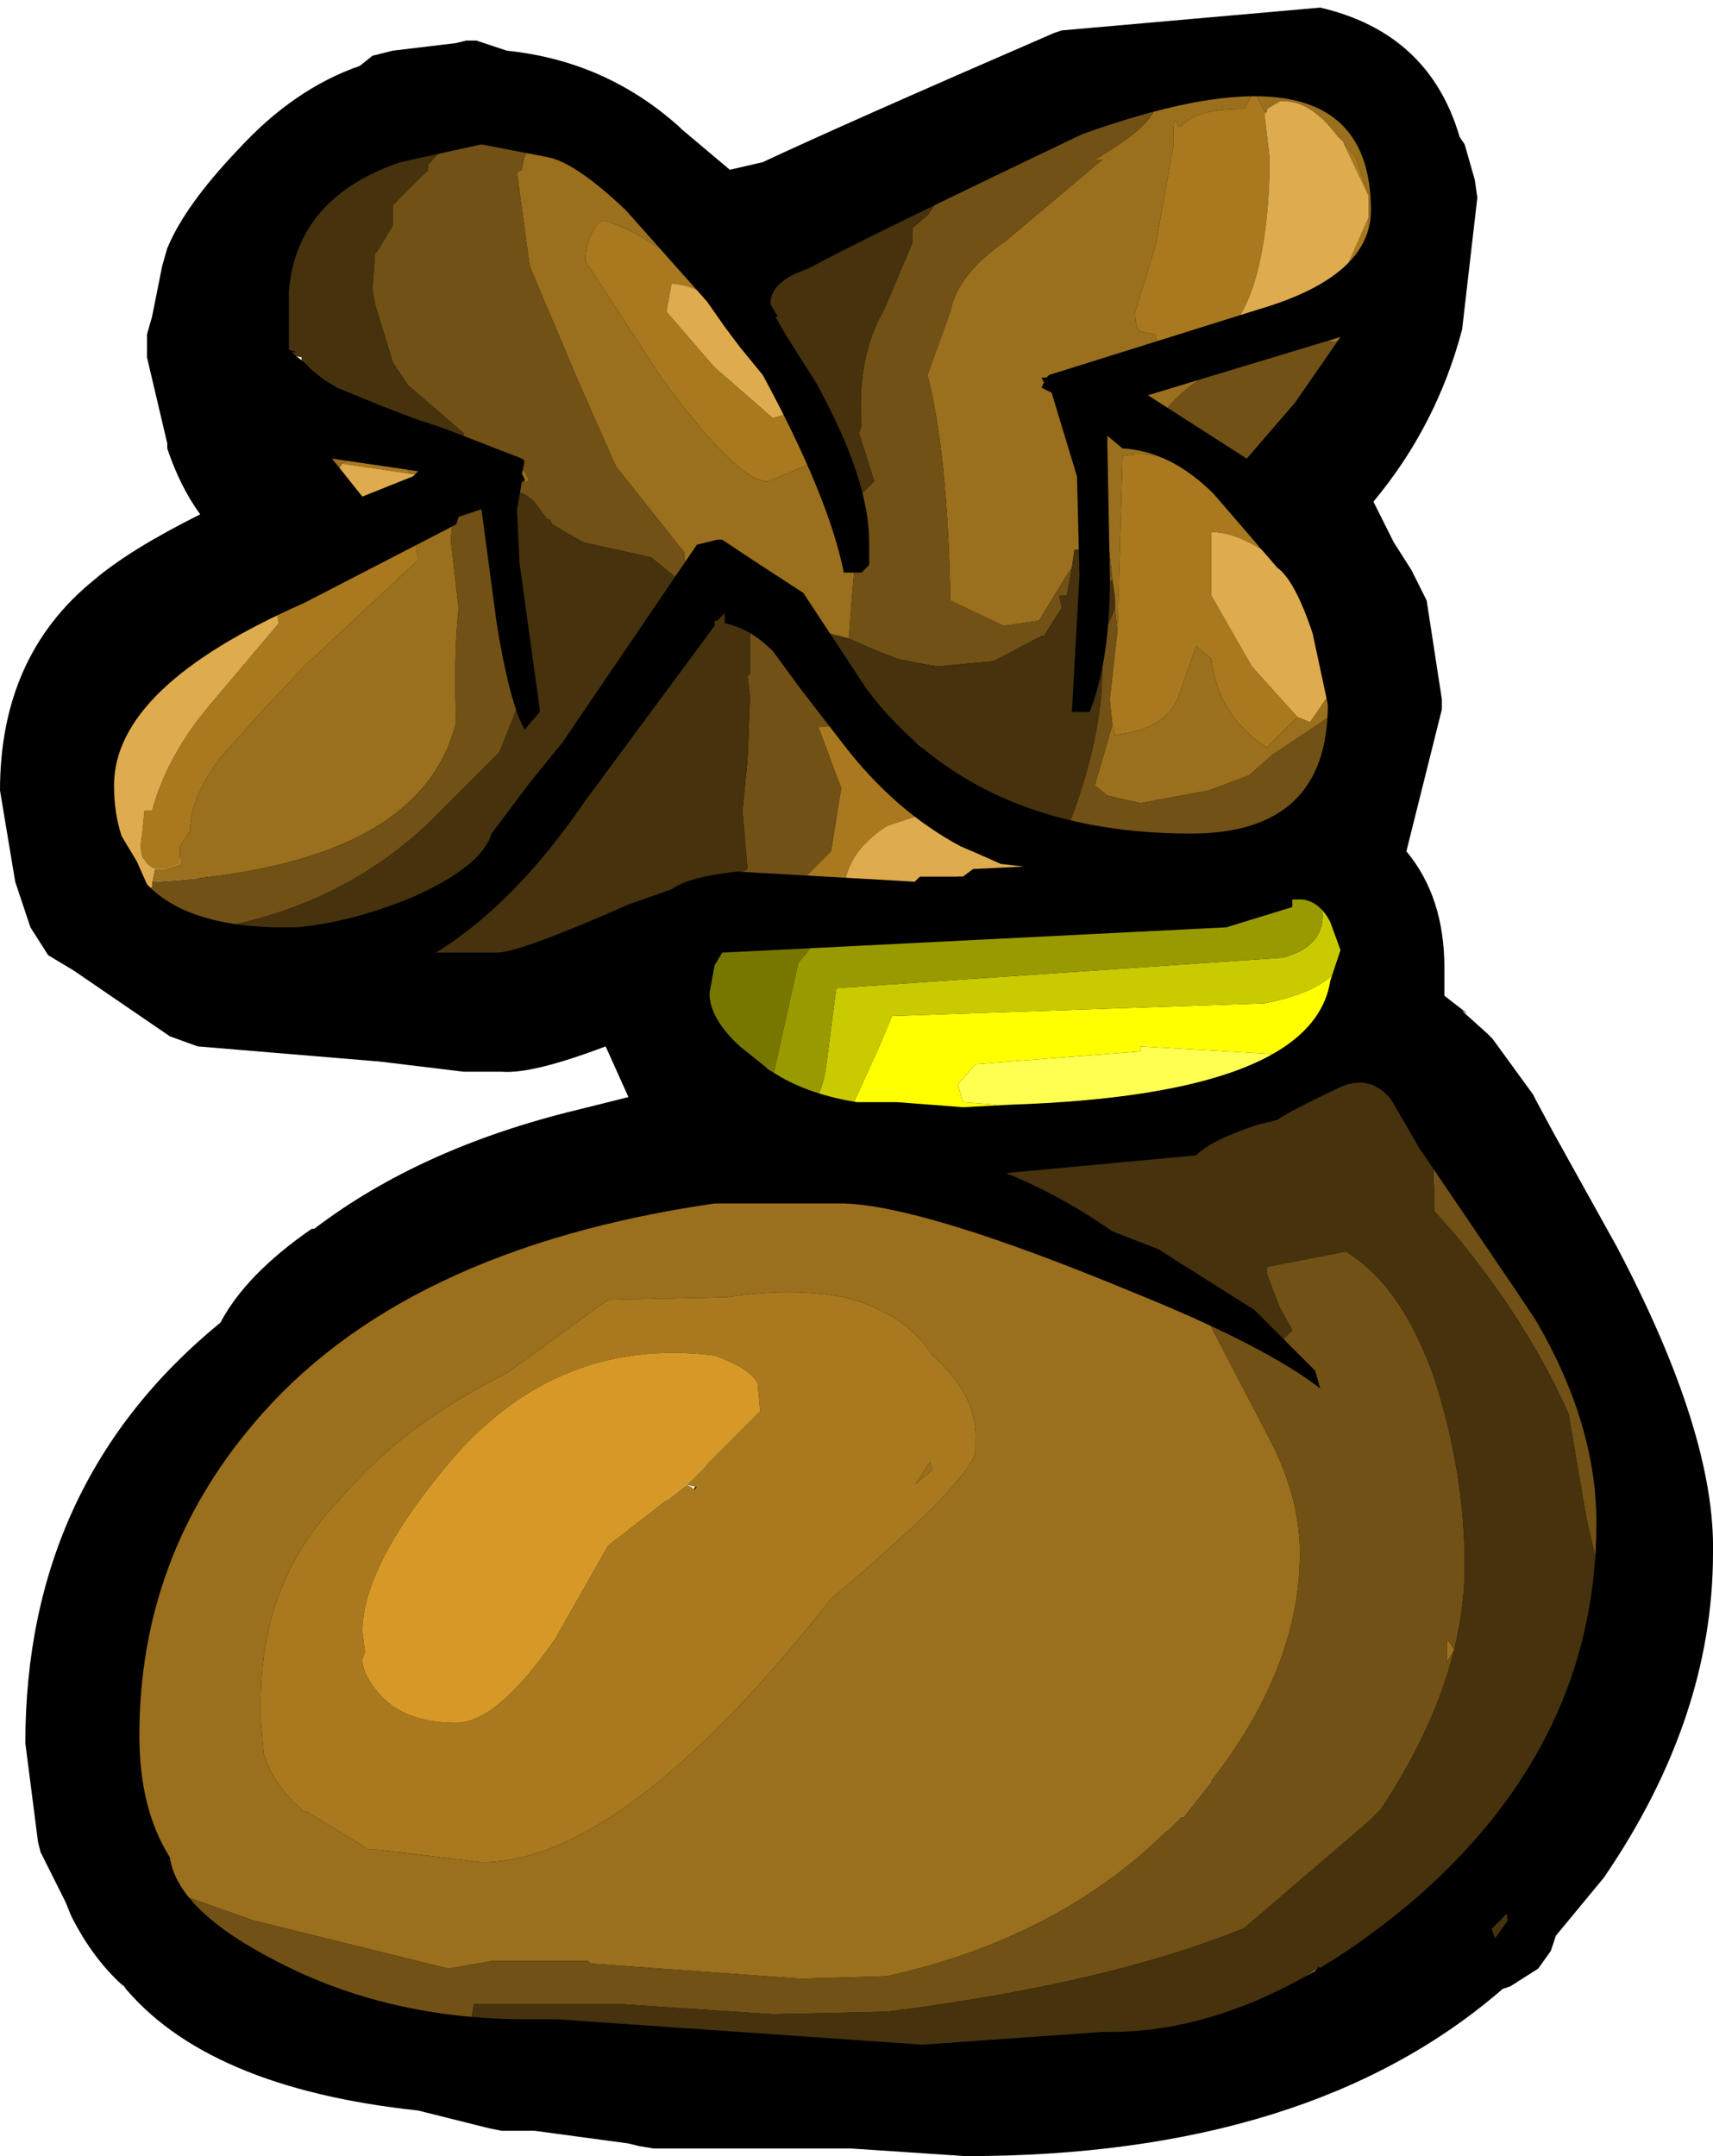 <?xml version="1.0" encoding="UTF-8" standalone="no"?>
<svg xmlns:ffdec="https://www.free-decompiler.com/flash" xmlns:xlink="http://www.w3.org/1999/xlink" ffdec:objectType="shape" height="42.55px" width="33.8px" xmlns="http://www.w3.org/2000/svg">
  <g transform="matrix(1.0, 0.0, 0.0, 1.0, 1.0, 1.0)">
    <path d="M8.2 -0.2 L8.4 -0.2 9.0 0.0 Q10.95 0.2 12.4 1.5 L12.45 1.55 13.4 2.35 14.05 2.2 Q15.65 1.45 19.8 -0.35 L19.95 -0.4 25.05 -0.85 Q27.2 -0.35 27.8 1.7 L27.9 1.85 28.1 2.55 28.15 2.9 27.85 5.5 Q27.35 7.4 26.1 8.9 L26.4 9.5 26.5 9.7 26.85 10.25 27.15 10.85 27.45 12.8 27.45 13.0 27.0 14.8 26.75 15.8 Q27.5 16.7 27.5 18.1 L27.5 18.65 27.95 19.0 27.85 18.95 28.35 19.4 28.45 19.5 29.25 20.6 29.3 20.7 29.65 21.35 30.9 23.6 Q32.85 27.3 32.8 29.65 32.8 32.9 30.65 36.05 L29.7 37.2 29.6 37.5 29.35 37.85 28.8 38.2 28.65 38.25 Q24.85 41.55 18.05 41.55 L15.8 41.4 11.9 41.4 11.6 41.35 11.4 41.3 9.55 41.05 8.9 41.05 8.65 41.0 7.25 40.65 Q3.05 40.2 1.4 38.15 L1.5 38.25 Q0.85 37.7 0.4 36.8 L0.3 36.55 -0.2 35.55 -0.25 35.35 -0.5 33.4 Q-0.5 28.25 3.35 25.1 3.85 24.15 5.15 23.25 L5.2 23.25 Q7.3 21.65 10.4 20.9 L11.4 20.65 10.95 19.65 Q9.5 20.2 8.9 20.15 L8.3 20.15 8.15 20.15 6.5 19.95 2.9 19.65 2.35 19.45 0.45 18.15 -0.05 17.85 -0.4 17.3 -0.7 16.4 -1.0 14.6 Q-1.0 11.95 0.85 10.45 1.55 9.85 2.95 9.15 2.55 8.6 2.3 7.85 L2.3 7.75 1.9 6.05 1.9 5.6 2.0 5.25 2.2 4.25 2.3 3.9 Q2.65 3.05 3.7 1.95 4.8 0.75 6.1 0.3 L6.35 0.1 6.75 0.0 8.0 -0.15 8.2 -0.2 M26.5 22.65 L28.3 22.05 28.05 21.4 26.4 22.4 26.5 22.65 M5.35 5.2 L4.95 5.1 4.25 6.8 4.45 6.85 5.55 5.3 5.35 5.2 M1.35 17.05 L3.0 16.4 2.05 15.45 1.35 17.05 M13.15 27.5 L11.85 27.9 12.35 29.05 13.15 27.5 M18.05 39.7 L17.95 40.0 18.05 40.05 18.05 39.7 M22.3 35.8 L23.0 34.15 21.65 34.15 22.3 35.8 M25.4 38.5 L24.4 37.1 24.35 38.5 25.4 38.5" fill="#000000" fill-rule="evenodd" stroke="none"/>
    <path d="M25.4 1.7 Q24.85 0.95 24.25 1.0 L24.0 1.15 24.0 1.2 23.95 1.2 23.75 0.8 23.55 1.15 23.5 1.15 Q22.6 1.15 22.3 1.5 L22.25 1.5 Q22.15 1.15 22.15 1.75 L22.15 1.9 21.8 3.85 21.4 5.15 Q21.4 5.55 21.55 5.55 L21.8 5.6 21.8 5.65 21.9 5.85 22.15 5.9 22.2 5.9 22.25 6.4 22.45 5.9 22.95 5.75 23.0 5.8 23.5 5.75 24.15 5.4 24.25 5.75 24.55 5.2 25.45 4.6 Q26.0 4.5 26.0 3.55 L26.0 3.3 26.0 3.2 26.0 2.85 25.75 2.1 25.4 1.7 M25.5 6.05 L25.45 5.7 25.35 5.75 Q24.4 5.65 23.3 6.15 22.3 6.6 21.9 7.25 L22.95 8.2 23.75 8.25 Q24.45 8.25 25.0 7.4 25.5 6.7 25.5 6.05 M20.15 10.2 L20.05 10.35 19.5 11.25 18.8 11.35 17.75 10.85 Q17.7 7.95 17.3 6.4 L17.75 5.15 Q17.9 4.4 18.85 3.75 L20.75 2.15 20.6 2.15 Q21.8 1.45 21.8 1.05 L21.8 0.95 Q26.65 -0.3 26.65 4.65 26.65 5.5 24.85 7.9 L23.65 9.4 23.85 9.65 24.4 10.3 23.9 9.85 23.85 9.8 Q22.5 7.7 21.15 8.0 L21.05 11.45 21.0 11.0 21.0 10.8 20.95 10.45 20.85 9.5 20.4 9.85 20.2 9.85 20.15 10.2 M20.5 1.35 L19.55 1.85 20.25 1.45 20.5 1.35 M15.85 8.7 L15.9 9.35 15.9 9.5 15.9 9.6 15.9 9.75 15.8 10.9 15.75 11.6 15.15 11.45 14.8 11.5 14.8 11.85 15.5 12.3 15.8 12.5 15.65 12.5 15.7 12.85 Q15.15 12.45 14.65 12.25 14.55 11.15 13.75 11.1 13.55 10.8 12.8 10.85 L12.7 11.4 12.4 11.35 12.6 11.7 12.45 11.9 12.4 11.95 12.05 12.35 11.8 12.45 8.5 16.45 6.8 17.3 8.05 16.45 9.4 14.8 9.75 14.25 10.1 14.25 10.25 13.45 10.45 13.15 Q11.1 13.2 11.25 12.6 11.6 11.45 12.5 10.75 L12.4 10.5 12.4 10.45 13.0 10.75 13.25 10.5 12.5 10.05 12.5 10.0 12.5 9.9 11.15 8.2 10.4 6.5 9.45 4.25 9.2 2.4 9.3 2.35 Q9.35 1.75 9.85 1.8 L10.5 2.0 Q11.6 2.55 11.8 3.1 L11.6 3.3 13.7 4.85 13.8 4.8 13.9 5.05 13.95 5.55 13.9 5.5 13.4 5.1 13.15 4.85 Q11.85 3.6 10.9 3.35 L10.8 3.4 Q10.55 3.75 10.55 4.15 L12.05 6.45 Q13.55 8.5 14.15 8.5 L15.0 8.15 14.75 7.0 14.75 6.6 14.15 5.75 14.35 5.8 14.8 6.55 14.9 6.7 14.9 6.75 Q14.95 7.15 15.15 7.25 L15.2 7.75 Q15.35 8.45 15.85 8.7 M19.75 15.25 L20.0 15.5 22.45 15.5 23.3 15.8 23.5 15.8 Q22.9 16.15 22.1 16.15 L19.6 15.85 19.25 15.55 18.3 15.55 18.05 15.35 17.85 15.15 17.7 15.0 17.6 14.75 17.55 14.75 16.15 13.25 16.5 13.2 16.5 13.25 16.55 13.25 17.15 13.7 17.2 13.75 17.4 14.15 Q17.9 14.8 18.75 15.1 L19.25 15.5 19.5 15.25 19.75 15.25 M25.3 13.1 L24.1 13.9 23.65 14.3 22.85 14.6 21.5 14.85 20.85 14.7 20.6 14.5 20.95 13.3 21.0 13.5 Q22.0 13.4 22.25 12.75 L22.6 11.75 22.9 12.0 Q23.05 13.15 24.0 13.75 L24.6 13.15 24.85 13.25 25.4 12.45 25.3 13.1 M29.8 33.25 L29.55 33.6 29.25 34.1 29.35 33.85 29.55 33.55 29.8 33.25 M2.45 36.35 Q1.5 35.25 1.45 34.7 1.6 34.7 2.0 35.05 L1.7 33.8 1.45 31.45 Q1.45 29.7 4.25 26.6 5.95 24.65 6.65 24.7 7.25 24.2 8.7 23.6 11.05 22.6 12.85 22.5 L12.85 22.45 Q15.5 22.05 16.75 22.45 17.45 22.65 17.55 23.05 L19.2 23.4 19.15 23.0 19.75 23.0 20.5 23.2 22.75 24.9 24.0 27.3 Q24.65 28.5 24.65 29.65 24.65 31.9 22.9 34.15 L22.35 34.85 22.3 34.85 Q20.1 37.2 16.5 38.0 L14.8 38.05 10.65 37.75 10.6 37.7 8.7 37.7 7.85 37.85 4.0 36.9 2.45 36.35 M19.25 21.75 L19.25 21.65 19.45 21.65 19.25 21.75 M7.65 18.4 L4.6 17.95 6.15 17.6 6.15 17.75 7.2 18.0 7.2 18.05 7.15 18.1 7.55 18.35 7.65 18.4 M3.2 17.35 L3.0 17.25 3.35 17.3 3.2 17.35 M4.15 10.7 L5.25 9.4 5.25 9.25 4.25 6.65 Q4.25 6.25 4.95 6.1 L5.75 6.95 Q6.2 7.35 6.9 7.45 L7.85 7.9 8.1 7.85 8.15 7.6 9.35 8.3 9.45 8.5 Q8.95 8.5 8.7 9.0 L8.25 8.9 Q7.9 9.05 7.9 9.7 L8.05 11.0 Q7.95 11.9 8.0 13.25 7.3 16.1 2.05 16.4 L2.0 16.4 2.05 16.15 2.25 16.15 2.55 16.05 2.55 15.7 2.75 15.4 Q2.75 14.75 3.35 13.95 L4.2 13.0 5.0 12.15 7.25 10.05 7.2 9.7 7.1 9.75 6.05 10.25 Q5.05 10.15 4.15 10.7 M4.95 3.2 L5.65 2.35 5.65 2.45 5.25 2.8 4.95 3.2 M5.8 2.25 L6.05 2.15 5.9 2.25 5.8 2.25 M9.05 9.6 L9.15 10.05 9.3 10.75 9.0 9.6 9.05 9.6 M5.45 8.4 L5.4 8.4 5.4 8.45 5.15 8.65 5.25 9.0 5.75 9.0 5.9 9.0 7.0 9.0 7.35 8.9 7.3 8.75 7.6 8.65 7.5 8.4 7.1 8.35 Q6.6 7.6 5.75 8.15 L5.45 8.4 M13.35 24.6 L11.0 24.65 9.0 26.1 Q6.9 27.15 5.7 28.6 4.15 30.2 4.15 32.55 L4.15 32.75 4.15 32.95 4.2 33.6 Q4.4 34.25 5.0 34.75 L5.05 34.75 6.2 35.45 6.25 35.5 6.45 35.5 8.5 35.75 Q11.3 35.75 15.4 30.55 18.25 28.15 18.25 27.6 L18.25 27.45 Q18.3 26.55 17.4 25.75 16.85 24.9 15.65 24.6 14.6 24.4 13.35 24.6 M19.5 23.5 L20.25 23.75 20.15 23.35 Q20.5 23.45 21.7 24.25 20.5 23.15 20.0 23.15 L19.5 23.45 19.5 23.5 M17.35 27.85 L17.4 28.0 17.05 28.3 17.35 27.85 M27.55 31.8 L27.55 31.35 27.7 31.55 27.55 31.8" fill="#9a6f1d" fill-rule="evenodd" stroke="none"/>
    <path d="M25.6 17.65 L25.65 18.3 Q25.65 19.1 24.5 19.85 L24.4 19.85 24.35 19.75 24.1 19.8 21.5 19.65 21.5 19.75 18.25 20.0 17.9 20.4 18.0 20.75 18.65 20.8 18.7 20.9 15.85 20.75 16.35 19.65 16.6 19.05 23.95 18.8 Q25.5 18.5 25.6 17.65 M12.8 18.1 Q12.95 17.15 13.95 17.5 L13.3 17.65 13.25 17.65 13.05 17.85 13.0 17.95 12.85 18.1 12.8 18.1" fill="#ffff00" fill-rule="evenodd" stroke="none"/>
    <path d="M25.0 16.6 L25.5 16.5 25.6 16.9 25.55 17.25 25.6 17.55 25.6 17.65 Q25.5 18.5 23.95 18.8 L16.6 19.05 16.35 19.65 15.85 20.75 15.75 21.15 15.1 21.35 14.45 21.25 14.0 21.35 Q13.35 21.35 12.95 20.3 L12.6 19.25 12.9 19.75 Q12.9 20.15 13.0 20.0 L13.05 20.0 Q13.75 21.1 14.35 21.1 15.15 21.1 15.3 20.05 L15.5 18.5 24.3 17.9 Q25.1 17.7 25.1 17.05 L25.0 16.6 M22.7 16.65 L22.75 16.6 23.45 16.6 22.7 16.65 M12.95 18.05 L12.85 18.1 13.0 17.95 12.95 18.05" fill="#caca00" fill-rule="evenodd" stroke="none"/>
    <path d="M12.6 19.25 L12.35 18.65 Q12.35 18.35 12.8 18.1 L12.85 18.1 12.95 18.05 12.9 18.15 12.9 18.35 12.9 18.55 13.0 19.05 12.9 19.55 12.9 19.75 12.6 19.25 M15.1 17.4 L22.7 16.65 23.45 16.6 25.0 16.5 25.0 16.6 25.1 17.05 Q25.1 17.7 24.3 17.9 L15.5 18.5 15.3 20.05 Q15.15 21.1 14.35 21.1 13.75 21.1 13.05 20.0 L13.85 20.1 14.25 20.25 14.75 18.0 15.25 17.4 15.1 17.4" fill="#999900" fill-rule="evenodd" stroke="none"/>
    <path d="M24.5 19.85 L24.75 19.9 24.5 20.1 24.5 20.3 23.75 20.5 23.2 20.7 23.05 20.75 23.0 20.75 21.05 21.0 20.65 21.0 18.75 21.0 18.7 20.9 18.65 20.8 18.0 20.75 17.9 20.4 18.25 20.0 21.5 19.75 21.5 19.65 24.1 19.8 24.35 19.75 24.4 19.85 24.5 19.85" fill="#ffff51" fill-rule="evenodd" stroke="none"/>
    <path d="M13.95 17.5 L15.1 17.4 15.25 17.4 14.75 18.0 14.25 20.25 13.85 20.1 13.05 20.0 13.0 20.0 Q12.9 20.15 12.9 19.75 L12.9 19.55 13.0 19.05 12.9 18.55 12.9 18.35 12.9 18.15 12.95 18.05 13.0 17.95 13.05 17.85 13.25 17.65 13.3 17.65 13.95 17.5" fill="#777700" fill-rule="evenodd" stroke="none"/>
    <path d="M25.5 6.05 Q25.5 6.7 25.0 7.4 24.45 8.25 23.75 8.25 L22.95 8.2 21.9 7.25 Q22.3 6.6 23.3 6.15 24.4 5.65 25.35 5.75 L25.45 5.7 25.5 6.05 M21.8 0.95 L21.8 1.05 Q21.8 1.45 20.6 2.15 L20.75 2.15 18.85 3.75 Q17.9 4.4 17.75 5.15 L17.3 6.4 Q17.7 7.95 17.75 10.85 L18.8 11.35 19.5 11.25 20.05 10.35 20.15 10.2 20.05 10.75 19.9 10.75 19.95 11.0 19.85 11.15 19.6 11.55 19.55 11.55 18.6 12.05 17.5 12.15 17.2 12.1 16.7 12.0 16.2 11.8 15.75 11.6 15.8 10.9 15.9 9.75 15.9 9.6 15.9 9.5 15.9 9.35 15.85 8.7 16.0 8.75 16.25 8.5 15.95 7.55 16.0 7.4 Q15.9 6.05 16.45 5.1 L17.0 3.8 17.0 3.5 17.3 3.25 17.65 2.75 17.5 2.5 17.4 2.55 18.85 2.1 19.5 1.9 19.55 1.85 20.5 1.35 21.75 0.75 21.8 0.95 M20.4 9.85 L20.85 9.5 20.95 10.45 20.85 10.5 20.8 10.55 20.8 10.45 20.75 9.85 20.4 9.85 M21.0 11.0 L21.05 11.45 20.9 12.8 20.95 13.3 20.6 14.5 20.85 14.7 21.5 14.85 22.85 14.6 23.65 14.3 24.1 13.9 25.3 13.1 25.85 12.85 25.9 13.45 Q25.9 14.0 25.05 14.85 24.2 15.7 23.5 15.8 L23.3 15.8 22.45 15.5 20.0 15.5 19.75 15.25 20.1 15.25 Q20.75 13.55 20.75 12.2 L20.75 11.75 20.75 11.6 21.0 11.0 M27.3 22.1 L27.4 22.15 Q28.9 22.9 30.1 25.55 31.0 27.6 31.15 28.85 L31.15 31.0 30.85 31.15 30.75 30.9 30.3 28.95 29.95 26.9 Q29.15 25.1 27.7 23.35 L27.3 22.9 27.3 22.1 M11.75 39.25 L9.25 39.25 9.25 39.2 11.1 39.2 11.75 39.25 M8.3 38.85 L6.15 38.5 4.6 37.95 4.15 37.75 3.45 37.4 2.7 37.15 2.7 36.95 2.2 36.35 2.45 36.35 4.0 36.9 7.85 37.85 8.7 37.7 10.6 37.7 10.65 37.75 14.8 38.05 16.5 38.0 Q20.1 37.2 22.3 34.85 L22.35 34.85 22.9 34.15 Q24.65 31.9 24.65 29.65 24.65 28.5 24.0 27.3 L22.75 24.9 20.5 23.2 Q21.55 23.55 22.2 24.05 L24.25 25.5 24.5 25.25 24.25 24.8 24.0 24.15 24.0 24.0 25.55 23.7 Q26.65 24.35 27.3 26.2 27.9 28.05 27.9 29.9 27.9 32.2 26.25 34.7 L26.0 34.95 23.55 37.05 Q20.85 38.15 16.5 38.7 L14.25 38.75 11.25 38.55 8.35 38.55 8.3 38.85 M19.15 23.0 L18.75 23.0 18.7 22.8 19.75 23.0 19.15 23.0 M18.75 22.05 L18.75 22.0 18.8 22.0 18.75 22.05 M18.05 16.3 L17.9 16.35 17.9 16.3 18.05 16.3 M8.85 18.35 L8.15 18.5 7.65 18.4 7.55 18.35 7.15 18.1 7.2 18.05 7.25 18.0 8.75 18.0 9.9 17.9 8.85 18.35 M3.0 17.25 L2.0 17.0 1.9 16.55 2.0 16.5 2.0 16.4 2.05 16.4 Q7.3 16.1 8.0 13.25 7.95 11.9 8.05 11.0 L7.9 9.7 Q7.9 9.05 8.25 8.9 L8.7 9.0 Q8.95 8.5 9.45 8.5 L9.35 8.3 8.15 7.6 8.15 7.55 7.05 6.6 6.75 6.15 6.4 5.0 6.35 4.7 6.4 4.0 6.45 3.95 6.75 3.45 6.75 3.05 7.45 2.35 7.45 2.25 7.85 1.8 8.05 1.7 8.35 1.55 9.6 1.55 9.85 1.8 Q9.35 1.75 9.3 2.35 L9.2 2.4 9.45 4.25 10.4 6.5 11.15 8.2 12.5 9.9 12.5 10.0 12.5 10.05 13.25 10.5 13.0 10.75 12.4 10.45 11.85 10.0 10.5 9.7 9.9 9.35 9.85 9.25 9.8 9.25 9.65 9.05 Q9.35 8.6 9.0 8.75 L8.95 9.15 9.05 9.6 9.0 9.6 9.3 10.75 9.45 11.85 9.45 12.35 8.85 13.85 7.45 15.25 Q5.75 16.85 3.35 17.3 L3.0 17.25 M13.95 5.55 L13.9 5.05 14.2 5.4 14.35 5.8 14.15 5.75 13.95 5.55 M9.75 14.25 L9.4 14.8 9.65 14.2 9.75 14.1 9.75 14.25 M8.5 16.45 L11.8 12.45 12.05 12.35 11.65 12.75 Q10.9 13.65 10.9 13.9 L10.95 14.15 10.65 14.5 10.2 15.1 8.5 16.45 M12.6 11.7 L12.4 11.35 12.7 11.4 12.6 11.7 M13.75 11.1 Q14.55 11.15 14.65 12.25 15.15 12.45 15.7 12.85 L15.75 13.25 15.75 13.3 15.15 13.35 15.6 14.55 15.4 15.8 14.9 16.3 14.9 16.45 12.95 16.55 13.75 16.15 13.65 15.0 13.75 14.0 13.8 12.75 13.75 12.35 13.8 12.3 13.8 11.45 13.75 11.1 M5.75 6.95 L6.7 7.25 6.85 7.4 6.9 7.45 Q6.2 7.35 5.75 6.95 M19.5 15.25 L19.25 15.5 18.75 15.1 19.5 15.25 M16.15 13.25 L17.55 14.75 17.4 14.75 16.65 13.9 16.35 13.6 15.75 13.25 16.15 13.25 M17.7 15.0 L17.85 15.15 17.75 15.05 17.7 15.0 M27.55 31.8 L27.7 31.55 27.55 31.35 27.55 31.8" fill="#715115" fill-rule="evenodd" stroke="none"/>
    <path d="M17.4 2.55 L17.5 2.5 17.65 2.75 17.3 3.25 17.0 3.5 17.0 3.8 16.45 5.1 Q15.9 6.05 16.0 7.4 L15.95 7.55 16.25 8.5 16.0 8.75 15.85 8.7 Q15.35 8.45 15.2 7.75 L15.15 7.25 Q14.95 7.15 14.9 6.75 L14.9 6.7 14.8 6.55 14.35 5.8 14.2 5.4 13.9 5.05 13.8 4.8 13.8 4.75 Q13.8 4.25 15.5 3.35 16.85 2.65 17.4 2.55 M15.75 11.6 L16.2 11.8 16.7 12.0 17.2 12.1 17.5 12.15 18.6 12.05 19.55 11.55 19.6 11.55 19.85 11.15 19.95 11.0 19.9 10.75 20.05 10.75 20.15 10.2 20.2 9.85 20.4 9.85 20.75 9.85 20.8 10.45 20.8 10.55 20.85 10.5 20.95 10.45 21.0 10.8 21.0 11.0 20.75 11.6 20.75 11.75 20.75 12.2 Q20.75 13.55 20.1 15.25 L19.75 15.25 19.5 15.25 18.75 15.1 Q17.9 14.8 17.4 14.15 L17.2 13.75 17.15 13.7 16.55 13.25 16.5 13.25 16.5 13.2 16.15 13.25 15.75 13.25 15.7 12.85 15.65 12.5 15.8 12.5 15.5 12.3 14.8 11.85 14.8 11.5 15.15 11.45 15.75 11.6 M24.5 20.3 Q26.35 19.95 27.3 21.1 L27.3 22.1 27.3 22.9 27.7 23.35 Q29.15 25.1 29.95 26.9 L30.3 28.95 30.75 30.9 Q30.7 31.7 29.8 33.25 L29.55 33.55 29.35 33.85 29.25 34.1 Q28.45 35.45 28.75 36.9 L28.5 37.25 28.0 35.9 Q27.6 36.4 26.6 37.0 L26.3 37.2 26.3 37.3 Q26.3 37.8 25.3 37.9 L25.05 37.85 25.0 37.8 25.0 37.85 23.7 38.7 Q22.2 39.4 20.85 39.4 L20.5 39.35 19.75 39.5 18.45 39.3 16.0 39.5 16.0 39.4 15.3 39.4 11.85 39.25 11.75 39.25 11.1 39.2 9.25 39.2 8.6 39.15 8.3 38.85 8.35 38.55 11.25 38.55 14.25 38.75 16.5 38.7 Q20.85 38.15 23.55 37.05 L26.0 34.95 26.25 34.7 Q27.9 32.2 27.9 29.9 27.9 28.05 27.3 26.2 26.65 24.35 25.55 23.7 L24.0 24.0 24.0 24.15 24.25 24.8 24.5 25.25 24.25 25.5 22.2 24.05 Q21.55 23.55 20.5 23.2 L19.75 23.0 18.7 22.8 18.25 22.75 18.15 22.4 18.75 22.05 18.8 22.0 19.25 21.75 19.45 21.65 Q20.25 21.2 21.05 21.0 L23.0 20.75 23.05 20.75 23.15 20.75 23.2 20.7 23.75 20.5 24.5 20.3 M14.9 16.5 L14.75 16.5 Q14.0 17.15 11.75 17.8 L8.85 18.35 9.9 17.9 8.75 18.0 7.25 18.0 7.2 18.05 7.2 18.0 6.15 17.75 6.15 17.6 4.6 17.95 3.75 18.0 2.75 18.0 2.65 17.4 3.2 17.35 3.35 17.3 Q5.75 16.85 7.45 15.25 L8.85 13.85 9.45 12.35 9.45 11.85 9.3 10.75 9.15 10.05 9.05 9.6 8.95 9.15 9.0 8.75 Q9.35 8.6 9.65 9.05 L9.8 9.25 9.85 9.25 9.9 9.35 10.5 9.7 11.85 10.0 12.4 10.45 12.4 10.5 12.5 10.75 Q11.6 11.45 11.25 12.6 11.1 13.2 10.45 13.15 L10.25 13.45 10.1 14.25 9.75 14.25 9.75 14.1 9.65 14.2 9.4 14.8 8.05 16.45 6.8 17.3 8.5 16.45 10.2 15.1 10.65 14.5 10.95 14.15 10.9 13.9 Q10.9 13.65 11.65 12.75 L12.05 12.35 12.4 11.95 12.45 11.9 12.6 11.7 12.7 11.4 12.8 10.85 Q13.55 10.8 13.75 11.1 L13.8 11.45 13.8 12.3 13.75 12.35 13.8 12.75 13.75 14.0 13.65 15.0 13.75 16.15 12.95 16.55 14.9 16.45 14.9 16.5 M4.95 6.1 L4.95 6.05 Q4.25 5.95 4.45 4.85 4.45 3.95 4.95 3.2 L5.25 2.8 5.65 2.45 5.65 2.35 Q5.65 1.95 5.75 2.25 L5.8 2.25 5.9 2.25 6.05 2.15 Q6.85 1.6 8.0 1.35 L8.05 1.65 8.05 1.7 7.85 1.8 7.45 2.25 7.45 2.35 6.75 3.05 6.75 3.45 6.45 3.95 6.4 4.0 6.35 4.7 6.4 5.0 6.75 6.15 7.05 6.6 8.15 7.55 8.15 7.6 8.1 7.85 7.85 7.9 6.9 7.45 6.85 7.4 6.7 7.25 5.75 6.95 4.95 6.1" fill="#46320d" fill-rule="evenodd" stroke="none"/>
    <path d="M26.0 2.85 L25.5 1.8 25.4 1.7 25.75 2.1 26.0 2.85 M24.0 1.2 L23.95 1.25 24.05 2.1 24.05 2.45 Q23.95 5.2 22.95 5.75 L22.45 5.9 22.35 5.9 22.2 5.9 22.15 5.9 21.9 5.85 21.8 5.65 21.8 5.6 21.55 5.55 Q21.4 5.55 21.4 5.15 L21.8 3.85 22.15 1.9 22.15 1.75 Q22.15 1.15 22.25 1.5 L22.3 1.5 Q22.6 1.15 23.5 1.15 L23.55 1.15 23.75 0.8 23.95 1.2 24.0 1.2 M25.45 4.6 L25.45 4.55 26.0 3.3 26.0 3.55 Q26.0 4.5 25.45 4.6 M21.05 11.45 L21.15 8.0 Q22.5 7.7 23.85 9.8 L23.9 9.85 Q23.35 9.5 22.9 9.5 L22.9 10.75 23.7 12.15 24.6 13.15 24.0 13.75 Q23.05 13.15 22.9 12.0 L22.6 11.75 22.25 12.75 Q22.0 13.4 21.0 13.5 L20.95 13.3 20.9 12.8 21.05 11.45 M15.65 16.65 L15.0 16.75 Q14.9 16.9 14.9 16.5 L14.9 16.45 14.9 16.3 15.4 15.8 15.6 14.55 15.15 13.35 15.75 13.3 15.75 13.25 16.35 13.6 16.65 13.9 17.4 14.75 17.15 14.75 17.1 15.1 16.5 15.3 Q15.65 15.85 15.65 16.65 M1.0 14.75 L0.75 14.75 0.65 14.4 0.9 14.25 1.0 14.75 M2.2 12.5 L2.7 11.95 Q3.4 11.15 4.15 10.7 5.05 10.15 6.05 10.25 L7.1 9.75 7.2 9.7 7.25 10.05 5.0 12.15 4.2 13.0 3.35 13.95 Q2.75 14.75 2.75 15.4 L2.55 15.7 2.55 16.05 2.25 16.15 2.05 16.15 Q1.7 16.0 1.8 15.5 L1.85 15.0 2.0 15.0 Q2.3 13.9 3.15 12.9 L4.5 11.3 4.45 10.95 4.35 11.0 2.2 12.5 M14.75 7.0 L15.0 8.15 14.15 8.5 Q13.55 8.5 12.05 6.45 L10.55 4.15 Q10.55 3.75 10.8 3.4 L10.9 3.35 Q11.85 3.6 13.15 4.85 L13.4 5.1 Q12.7 4.6 12.25 4.6 L12.15 5.15 13.1 6.25 14.25 7.25 14.75 7.1 14.75 7.0 M7.1 8.35 L5.75 8.15 5.7 8.25 5.65 8.25 5.65 8.3 5.45 8.4 5.75 8.15 Q6.6 7.6 7.1 8.35 M5.4 8.45 L5.5 8.75 5.7 8.75 5.75 9.0 5.25 9.0 5.15 8.65 5.4 8.45 M5.9 9.0 L7.0 8.75 7.3 8.75 7.35 8.9 7.0 9.0 5.9 9.0 M17.85 15.15 L18.05 15.35 17.75 15.15 17.75 15.05 17.85 15.15 M13.35 24.6 Q14.6 24.4 15.65 24.6 16.85 24.9 17.4 25.75 18.3 26.55 18.25 27.45 L18.25 27.6 Q18.25 28.15 15.4 30.55 11.3 35.75 8.5 35.75 L6.45 35.5 6.25 35.5 6.2 35.45 5.05 34.75 5.0 34.75 Q4.4 34.25 4.2 33.6 L4.15 32.95 4.15 32.75 4.15 32.55 Q4.15 30.2 5.7 28.6 6.9 27.15 9.0 26.1 L11.0 24.65 13.35 24.6 M17.35 27.85 L17.05 28.3 17.4 28.0 17.35 27.85 M12.55 28.3 L14.0 26.85 13.95 26.3 Q13.8 26.0 13.1 25.75 9.9 25.35 7.75 28.0 6.15 29.95 6.15 31.2 L6.2 31.6 6.15 31.75 Q6.15 32.05 6.5 32.45 7.0 33.0 8.0 33.0 8.8 33.0 9.95 31.35 L11.0 29.5 12.55 28.3 12.65 28.35 12.7 28.4 12.75 28.35 12.55 28.3" fill="#a9791f" fill-rule="evenodd" stroke="none"/>
    <path d="M25.4 1.7 L25.5 1.8 26.0 2.85 26.0 3.2 26.0 3.3 25.45 4.55 25.45 4.6 24.55 5.2 24.25 5.75 24.15 5.4 23.5 5.75 23.0 5.8 22.95 5.75 Q23.95 5.2 24.05 2.45 L24.05 2.1 23.95 1.25 24.0 1.2 24.0 1.15 24.25 1.0 Q24.85 0.95 25.4 1.7 M23.9 9.85 L24.4 10.3 24.65 10.55 Q25.5 11.55 25.5 12.2 L25.4 12.45 24.85 13.25 24.6 13.15 23.7 12.15 22.9 10.75 22.9 9.5 Q23.35 9.5 23.9 9.85 M19.6 15.85 L19.65 16.0 19.6 16.25 19.35 16.3 18.05 16.3 17.9 16.3 17.9 16.35 17.75 16.4 17.75 16.6 17.25 16.75 17.0 16.8 16.5 17.0 15.8 17.05 Q15.65 17.05 15.65 16.65 15.65 15.85 16.5 15.3 L17.1 15.1 17.15 14.75 17.4 14.75 17.55 14.75 17.6 14.75 17.7 15.0 17.75 15.05 17.75 15.15 18.05 15.35 18.3 15.55 19.25 15.55 19.6 15.85 M1.9 16.55 L1.7 16.55 1.65 16.55 1.5 16.75 1.3 16.3 1.05 15.85 0.8 15.0 Q0.8 14.8 1.0 14.75 L0.9 14.25 0.9 14.0 0.95 13.65 1.0 13.75 1.2 13.85 1.35 13.15 2.2 12.5 4.35 11.0 4.45 10.95 4.5 11.3 3.15 12.9 Q2.3 13.9 2.0 15.0 L1.85 15.0 1.8 15.5 Q1.7 16.0 2.05 16.15 L2.0 16.4 2.0 16.5 1.9 16.55 M14.75 7.0 L14.75 7.1 14.25 7.25 13.1 6.25 12.15 5.15 12.25 4.6 Q12.7 4.6 13.4 5.1 L13.9 5.5 13.95 5.55 14.15 5.75 14.75 6.6 14.75 7.0 M5.45 8.4 L5.65 8.3 5.65 8.25 5.7 8.25 5.75 8.15 7.1 8.35 7.5 8.4 7.6 8.65 7.3 8.75 7.0 8.75 5.9 9.0 5.75 9.0 5.7 8.75 5.5 8.75 5.4 8.45 5.4 8.4 5.45 8.4" fill="#deab4e" fill-rule="evenodd" stroke="none"/>
    <path d="M12.55 28.3 L11.0 29.5 9.95 31.35 Q8.8 33.0 8.0 33.0 7.0 33.0 6.5 32.45 6.15 32.05 6.15 31.75 L6.2 31.6 6.15 31.2 Q6.15 29.95 7.75 28.0 9.9 25.35 13.1 25.75 13.8 26.0 13.95 26.3 L14.0 26.85 12.55 28.3" fill="#d69927" fill-rule="evenodd" stroke="none"/>
    <path d="M26.9 2.2 L26.95 2.2 27.15 2.85 26.85 5.25 Q26.35 7.35 24.7 8.85 L24.7 8.95 25.5 9.9 25.65 10.2 26.0 11.0 26.15 11.0 26.45 12.8 26.0 14.6 25.65 15.7 25.5 15.95 25.75 16.15 Q26.5 16.9 26.5 18.1 L26.4 19.15 27.25 19.75 27.65 20.1 28.4 21.15 28.75 21.8 30.0 24.05 Q31.8 27.5 31.8 29.65 31.8 32.6 29.8 35.45 26.25 40.55 18.05 40.55 L15.9 40.4 11.9 40.4 11.55 40.3 9.65 40.05 8.9 40.05 7.35 39.65 Q3.65 39.25 2.15 37.5 L1.3 36.35 1.25 36.15 0.75 35.2 0.5 33.4 Q0.5 28.65 4.1 25.75 4.55 24.9 5.75 24.05 7.75 22.55 10.65 21.85 L12.15 21.55 12.2 21.55 12.55 21.5 12.95 21.55 13.3 21.2 12.75 20.8 12.35 20.3 Q11.75 19.45 11.75 18.45 L11.75 18.25 11.15 18.45 8.9 19.15 8.3 19.15 6.6 18.95 2.95 18.65 0.75 17.2 0.5 16.85 0.3 16.15 Q0.0 15.45 0.0 14.6 0.0 12.45 1.5 11.2 2.4 10.45 4.55 9.5 3.75 8.9 3.25 7.5 L2.9 5.8 2.95 5.5 3.2 4.3 Q3.5 3.6 4.4 2.65 5.5 1.5 6.75 1.1 L6.85 1.0 8.2 0.8 8.4 0.8 8.6 0.95 Q10.45 1.05 11.75 2.25 L13.25 3.5 13.3 3.45 14.3 3.15 20.2 0.55 Q26.05 -1.15 26.9 2.2 M24.55 6.95 L25.45 5.65 21.65 6.8 23.6 8.05 24.55 6.95 M20.85 7.6 L20.85 7.8 20.9 10.4 Q20.9 12.05 20.5 13.05 L20.15 13.05 20.3 10.35 20.25 8.4 19.75 6.75 19.55 6.65 19.6 6.55 19.55 6.45 19.65 6.45 19.7 6.4 23.85 5.1 Q26.05 4.45 26.05 3.15 26.05 -0.4 20.35 1.65 15.95 3.75 14.95 4.3 14.2 4.55 14.2 5.0 L14.35 5.25 14.3 5.25 14.5 5.6 15.1 6.55 Q16.15 8.45 16.15 9.7 L16.15 10.15 16.0 10.3 15.65 10.3 Q15.35 8.8 14.05 6.4 L13.6 5.85 13.3 5.45 12.95 4.95 11.35 3.15 Q10.35 2.2 9.8 2.1 L8.5 1.85 6.9 2.2 Q4.85 2.9 4.7 4.75 L4.7 5.9 4.85 5.95 4.75 5.95 5.0 6.15 5.15 6.3 5.4 6.5 5.65 6.65 6.5 7.0 7.15 7.25 7.75 7.45 9.3 8.05 9.35 8.1 9.3 8.35 9.35 8.45 9.35 8.5 9.3 8.5 9.2 9.05 9.25 10.1 9.65 13.0 9.65 13.05 9.35 13.4 Q9.05 12.85 8.8 11.3 L8.5 9.05 8.05 9.2 8.0 9.35 5.0 10.9 Q1.25 12.55 1.25 14.5 1.25 15.05 1.4 15.5 L1.7 16.0 1.9 16.45 Q2.65 17.25 4.4 17.3 L4.45 17.3 4.5 17.3 4.85 17.3 Q5.95 17.2 7.15 16.7 8.5 16.1 8.7 15.45 L9.45 14.45 10.1 13.65 12.75 9.75 13.15 9.65 13.25 9.65 13.85 10.05 14.85 10.7 16.1 12.6 Q18.25 15.45 22.5 15.45 25.2 15.45 25.2 12.9 L24.9 11.5 Q24.55 10.45 24.2 10.2 L22.95 8.75 Q22.1 7.9 21.15 7.85 L20.85 7.6 M13.1 11.25 L13.1 11.35 10.55 14.8 Q9.15 16.85 7.6 17.8 L8.8 17.8 Q9.25 17.8 11.4 16.85 L12.25 16.55 Q12.6 16.3 13.55 16.2 L17.05 16.4 17.15 16.3 17.25 16.3 18.0 16.3 18.2 16.15 19.2 16.1 18.75 16.05 18.3 15.85 17.95 15.7 Q16.65 15.0 15.65 13.7 L14.8 12.6 14.25 11.85 Q13.8 11.4 13.3 11.3 L13.3 11.1 13.15 11.25 13.1 11.25 M24.2 21.1 L23.8 21.2 Q22.9 21.5 22.6 21.8 L18.85 22.15 Q19.95 22.6 20.95 23.3 L21.85 23.65 23.75 24.85 24.95 26.05 25.05 26.4 Q23.95 25.55 21.35 24.5 17.25 22.8 15.65 22.75 L13.1 22.75 Q6.9 23.65 4.0 27.1 1.75 29.75 1.75 33.25 1.75 34.7 2.35 35.65 2.5 36.7 4.45 37.7 6.65 38.85 9.4 38.85 L9.65 38.85 10.0 38.85 17.2 39.35 20.75 39.1 20.9 39.1 Q23.85 39.1 26.95 36.45 30.5 33.35 30.5 29.05 30.5 27.1 29.3 25.05 L28.9 24.45 27.0 21.65 26.45 20.7 Q26.0 20.15 25.35 20.5 24.5 20.9 24.2 21.1 M24.5 16.75 L24.5 16.9 23.2 17.3 13.25 17.8 13.1 18.05 13.0 18.6 Q13.0 19.1 13.6 19.65 L14.1 20.05 14.15 20.1 14.4 20.25 Q15.0 20.6 15.9 20.75 L16.7 20.75 18.0 20.85 18.95 20.8 Q24.9 20.6 25.25 18.35 L25.45 17.75 25.25 17.2 Q25.05 16.8 24.7 16.75 L24.5 16.75 M6.15 8.8 L7.15 8.4 7.25 8.3 5.55 8.05 6.15 8.8" fill="#000000" fill-rule="evenodd" stroke="none"/>
  </g>
</svg>
